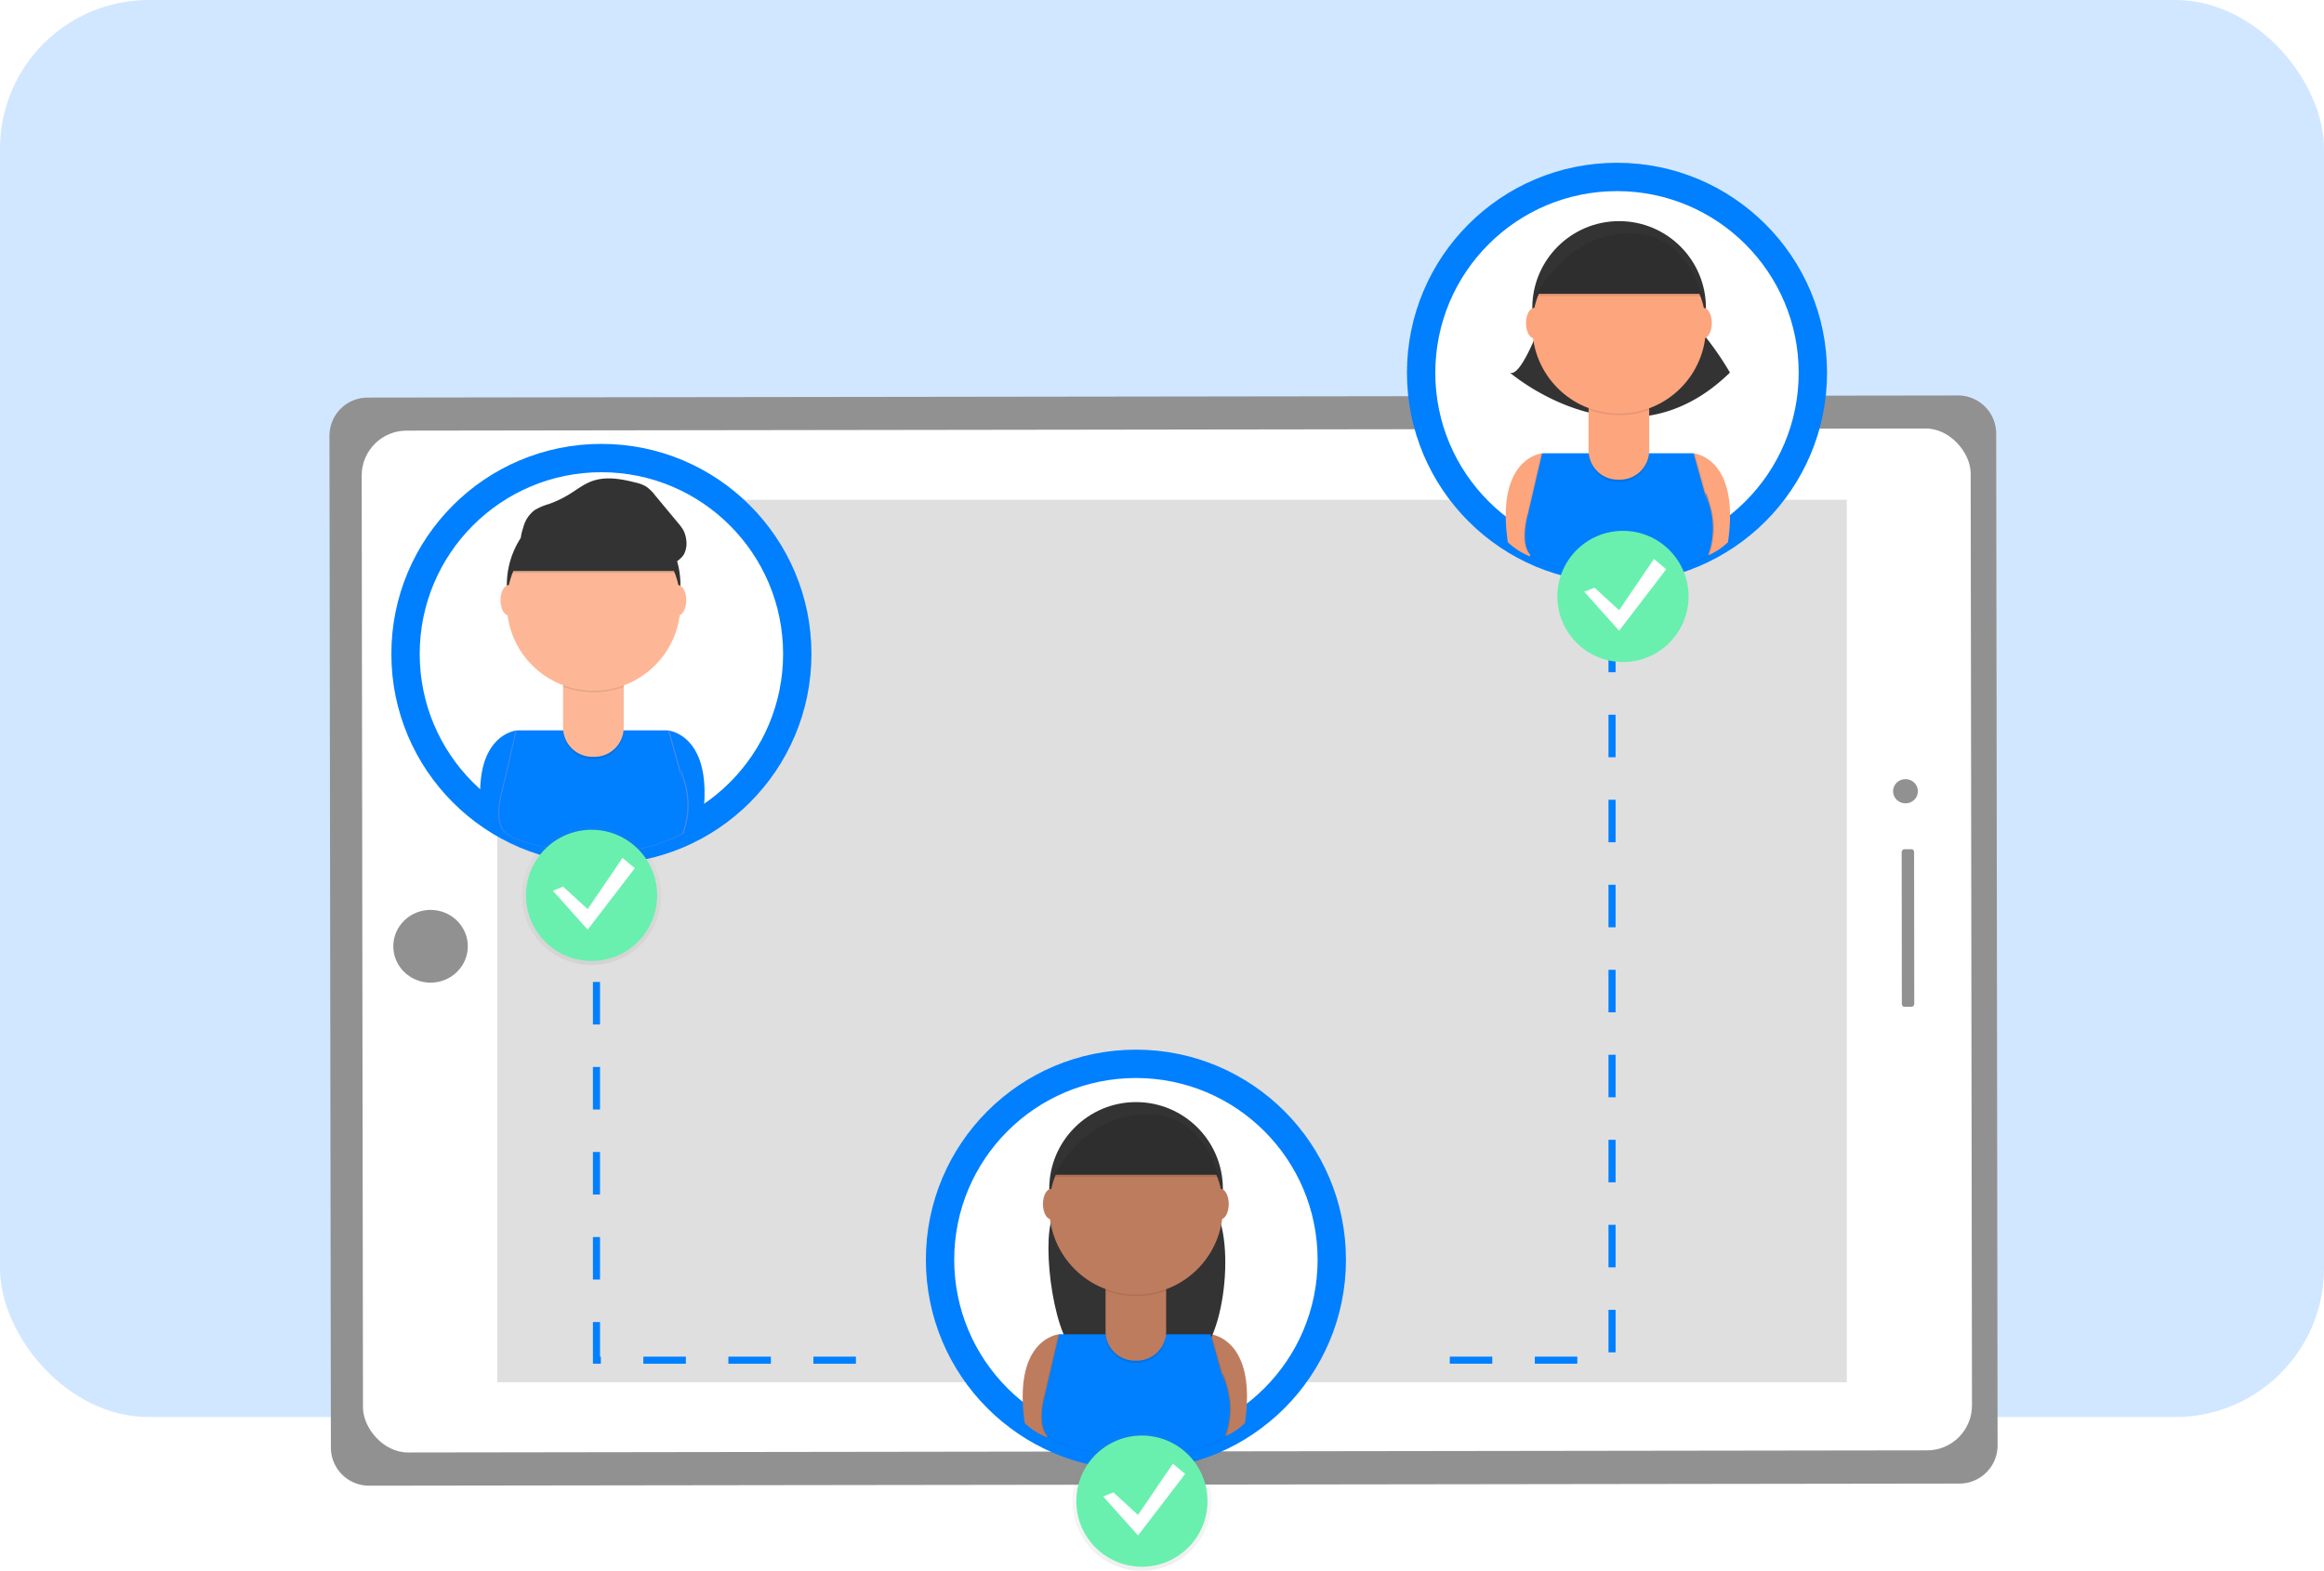 <svg xmlns="http://www.w3.org/2000/svg" xmlns:xlink="http://www.w3.org/1999/xlink" width="656" height="443.406" viewBox="0 0 656 443.406">
    <defs>
        <style>
            .cls-1,.cls-12{fill:#007fff}.cls-1{opacity:.18}.cls-2{fill:#919191}.cls-3{fill:url(#linear-gradient)}.cls-4,.cls-8{fill:#fff}.cls-5{fill:#5f5f5f;opacity:.2}.cls-6{opacity:.5}.cls-7{fill:url(#linear-gradient-2)}.cls-17,.cls-8{stroke:#007fff}.cls-8{stroke-width:8px}.cls-9{fill:#fda57d}.cls-10{fill:#333}.cls-11{opacity:.1}.cls-13{fill:#4d8af0}.cls-14{fill:#fdb797}.cls-15{fill:url(#linear-gradient-4)}.cls-16{fill:#be7c5e}.cls-17{fill:none;stroke-miterlimit:10;stroke-width:2px;stroke-dasharray:12}.cls-18{fill:url(#linear-gradient-5)}.cls-19{fill:#69f0ae}
        </style>
        <linearGradient id="linear-gradient" x1=".489" x2=".489" y1="1.219" y2="-.264" gradientUnits="objectBoundingBox">
            <stop offset="0" stop-opacity=".09"/>
            <stop offset=".55" stop-opacity=".071"/>
            <stop offset="1" stop-opacity=".02"/>
        </linearGradient>
        <linearGradient id="linear-gradient-2" x1=".5" x2=".5" y1="1" gradientUnits="objectBoundingBox">
            <stop offset="0" stop-color="gray" stop-opacity=".251"/>
            <stop offset=".54" stop-color="gray" stop-opacity=".122"/>
            <stop offset="1" stop-color="gray" stop-opacity=".102"/>
        </linearGradient>
        <linearGradient id="linear-gradient-4" x1="-4.806" x2="-4.806" y1="1" xlink:href="#linear-gradient-2"/>
        <linearGradient id="linear-gradient-5" x1=".5" x2=".5" y1="1" xlink:href="#linear-gradient-2"/>
    </defs>
    <g id="Group_55" data-name="Group 55" transform="translate(-32 -472)">
        <rect id="Rectangle_422" width="656" height="400" class="cls-1" data-name="Rectangle 422" rx="42" transform="translate(32 472)"/>
        <g id="Group_52" data-name="Group 52" transform="translate(125 520.234)">
            <g id="Group_45" data-name="Group 45" transform="translate(0 63.396)">
                <path id="Path_253" d="M163.339 497.863l-.4-285.6a10.773 10.773 0 0 1 10.773-10.773l448.924-.6a10.773 10.773 0 0 1 10.773 10.773l.393 285.6a10.773 10.773 0 0 1-10.773 10.773l-448.924.6a10.773 10.773 0 0 1-10.766-10.773z" class="cls-2" data-name="Path 253" transform="translate(-162.94 -200.89)"/>
            </g>
            <path id="Rectangle_417" d="M0 0h399.319v265.235H0z" class="cls-3" data-name="Rectangle 417" transform="rotate(-.08 61220.016 -24866.609)"/>
            <rect id="Rectangle_418" width="454.176" height="288.446" class="cls-4" data-name="Rectangle 418" rx="12.68" transform="rotate(-.08 52529.718 -6462.103)"/>
            <path id="Path_295" d="M0 0h249.1v380.934H0z" class="cls-5" data-name="Path 295" transform="rotate(90 167.724 260.574)"/>
            <ellipse id="Ellipse_74" cx="10.515" cy="10.267" class="cls-2" data-name="Ellipse 74" rx="10.515" ry="10.267" transform="translate(18.018 208.613)"/>
            <ellipse id="Ellipse_75" cx="3.507" cy="3.42" class="cls-2" data-name="Ellipse 75" rx="3.507" ry="3.42" transform="translate(441.356 171.694)"/>
            <rect id="Rectangle_420" width="44.482" height="3.507" class="cls-2" data-name="Rectangle 420" rx=".76" transform="rotate(89.94 127.81 319.618)"/>
            <g id="Group_46" class="cls-6" data-name="Group 46" transform="translate(306.426 -.008)">
                <path id="Path_254" d="M845.817 140.182a57 57 0 1 0-88.8 47.31l.038.253a19.51 19.51 0 0 0 6.464 4.115l.075-.253c2.693 2.289 13.9 5.952 26.82 5.925h.28c8.177 0 17.054-1.444 24.865-5.667 0 0 .07-.151.178-.431a20.307 20.307 0 0 0 5.387-3.679q.049-.329.092-.646a56.936 56.936 0 0 0 24.601-46.927z" class="cls-7" data-name="Path 254" transform="translate(-731.809 -83.182)"/>
            </g>
            <ellipse id="Ellipse_76" cx="55.288" cy="55.288" class="cls-8" data-name="Ellipse 76" rx="55.288" ry="55.288" transform="translate(308.145 1.715)"/>
            <path id="Path_255" d="M789.625 231.22s-13.176 1.077-9.7 25.08a18.922 18.922 0 0 0 6.27 3.991l7.412-25.08z" class="cls-9" data-name="Path 255" transform="translate(-447.312 -151.486)"/>
            <path id="Path_256" d="M874.376 231.22s13.176 1.077 9.7 25.08a18.923 18.923 0 0 1-6.27 3.991l-7.412-25.08z" class="cls-9" data-name="Path 256" transform="translate(-489.316 -151.486)"/>
            <path id="Path_257" d="M791.186 158.2s-6.27 18.239-9.7 16.531c0 0 33 28.5 62.129 0a86.825 86.825 0 0 0-12.54-16.531z" class="cls-10" data-name="Path 257" transform="translate(-448.303 -117.799)"/>
            <ellipse id="Ellipse_77" cx="24.509" cy="24.509" class="cls-10" data-name="Ellipse 77" rx="24.509" ry="24.509" transform="translate(339.522 14.185)"/>
            <path id="Path_258" d="M836.526 231.22H793.8l-4.013 17.119s-2.343 7.918.571 11.4 30.165 11.4 50.16.571a22.3 22.3 0 0 0 .571-14.248c-2.279-7.978-.571-.571-.571-.571z" class="cls-11" data-name="Path 258" transform="translate(-451.719 -151.486)"/>
            <path id="Path_259" d="M837.586 231.22h-42.758l-3.981 17.119s-2.343 7.918.571 11.4 30.165 11.4 50.16.571a22.3 22.3 0 0 0 .571-14.248c-2.279-7.978-.571-.571-.571-.571z" class="cls-11" data-name="Path 259" transform="translate(-452.208 -151.486)"/>
            <path id="Path_260" d="M836.987 231.22h-42.748l-4 17.119s-2.343 7.918.571 11.4 30.165 11.4 50.16.571a22.3 22.3 0 0 0 .571-14.248c-2.279-7.978-.571-.571-.571-.571z" class="cls-12" data-name="Path 260" transform="translate(-451.927 -151.486)"/>
            <path id="Path_261" d="M659.82 121.7h17.1v14.005a8.242 8.242 0 0 1-8.242 8.241h-.62a8.241 8.241 0 0 1-8.241-8.241z" class="cls-11" data-name="Path 261" transform="translate(-304.402 -56.149)"/>
            <path id="Path_262" d="M659.82 120.52h17.1v14.005a8.242 8.242 0 0 1-8.242 8.241h-.62a8.241 8.241 0 0 1-8.241-8.241z" class="cls-9" data-name="Path 262" transform="translate(-304.402 -55.605)"/>
            <path id="Path_263" d="M822.83 206.522a24.611 24.611 0 0 0 17.1.048v-2.1h-17.1z" class="cls-11" data-name="Path 263" transform="translate(-467.374 -139.145)"/>
            <ellipse id="Ellipse_78" cx="24.509" cy="24.509" class="cls-9" data-name="Ellipse 78" rx="24.509" ry="24.509" transform="translate(339.522 19.507)"/>
            <path id="Path_264" d="M795.25 132.442h46.729s-3.991-18.853-21.659-17.668-25.07 17.668-25.07 17.668z" class="cls-10" data-name="Path 264" transform="translate(-454.651 -97.74)"/>
            <ellipse id="Ellipse_79" cx="2.279" cy="4.277" class="cls-9" data-name="Ellipse 79" rx="2.279" ry="4.277" transform="translate(337.75 38.694)"/>
            <ellipse id="Ellipse_80" cx="2.279" cy="4.277" class="cls-9" data-name="Ellipse 80" rx="2.279" ry="4.277" transform="translate(385.631 38.694)"/>
            <path id="Path_265" d="M795.25 133.622h46.729s-3.991-18.853-21.659-17.668-25.07 17.668-25.07 17.668z" class="cls-11" data-name="Path 265" transform="translate(-454.651 -98.284)"/>
            <g id="Group_47" class="cls-6" data-name="Group 47" transform="translate(19.752 79.343)">
                <path id="Path_266" d="M313.617 287.5a57 57 0 1 0-88.8 47.31l.038.253a19.51 19.51 0 0 0 6.464 4.115l.075-.253c2.693 2.289 13.9 5.952 26.82 5.925h.28c8.177 0 17.054-1.444 24.865-5.667 0 0 .07-.151.178-.431a20.308 20.308 0 0 0 5.387-3.679q.048-.329.092-.646a56.936 56.936 0 0 0 24.6-46.928z" class="cls-7" data-name="Path 266" transform="translate(-199.609 -230.495)"/>
            </g>
            <ellipse id="Ellipse_81" cx="55.288" cy="55.288" class="cls-8" data-name="Ellipse 81" rx="55.288" ry="55.288" transform="translate(21.471 81.064)"/>
            <path id="Path_267" d="M252.195 376.46s-13.176 1.077-9.7 25.08a18.922 18.922 0 0 0 6.27 3.991l7.412-25.08z" class="cls-12" data-name="Path 267" transform="translate(-199.374 -218.491)"/>
            <path id="Path_268" d="M336.991 376.46s13.176 1.077 9.7 25.08a18.922 18.922 0 0 1-6.27 3.991L333 380.446z" class="cls-12" data-name="Path 268" transform="translate(-241.396 -218.491)"/>
            <ellipse id="Ellipse_82" cx="24.509" cy="24.509" class="cls-10" data-name="Ellipse 82" rx="24.509" ry="24.509" transform="translate(50.058 92.419)"/>
            <path id="Path_269" d="M299.142 376.46h-42.753l-3.991 17.1s-2.343 7.918.571 11.4 30.165 11.4 50.16.571a22.3 22.3 0 0 0 .571-14.237c-2.279-7.977-.571-.571-.571-.571z" class="cls-13" data-name="Path 269" transform="translate(-203.799 -218.491)"/>
            <path id="Path_270" d="M300.2 376.46h-42.752l-3.991 17.1s-2.343 7.918.571 11.4 30.165 11.4 50.16.571a22.3 22.3 0 0 0 .571-14.237c-2.279-7.977-.571-.571-.571-.571z" class="cls-13" data-name="Path 270" transform="translate(-204.288 -218.491)"/>
            <path id="Path_271" d="M299.593 376.46h-42.774l-3.991 17.1s-2.343 7.918.571 11.4 30.165 11.4 50.16.571a22.3 22.3 0 0 0 .593-14.237c-2.279-7.978-.571-.571-.571-.571z" class="cls-12" data-name="Path 271" transform="translate(-203.998 -218.491)"/>
            <path id="Path_272" d="M122.44 266.93h17.1v14.005a8.241 8.241 0 0 1-8.241 8.241h-.619a8.241 8.241 0 0 1-8.241-8.241z" class="cls-11" data-name="Path 272" transform="translate(-56.487 -123.15)"/>
            <path id="Path_273" d="M122.44 265.76h17.1v14.005a8.241 8.241 0 0 1-8.241 8.241h-.619a8.241 8.241 0 0 1-8.241-8.241z" class="cls-14" data-name="Path 273" transform="translate(-56.487 -122.61)"/>
            <path id="Path_274" d="M285.44 351.762a24.611 24.611 0 0 0 17.1.048v-2.1h-17.1z" class="cls-11" data-name="Path 274" transform="translate(-219.454 -206.15)"/>
            <ellipse id="Ellipse_83" cx="24.509" cy="24.509" class="cls-14" data-name="Ellipse 83" rx="24.509" ry="24.509" transform="translate(50.058 97.741)"/>
            <path id="Path_275" d="M257.87 278.822h46.739s-3.991-18.853-21.659-17.668-25.08 17.668-25.08 17.668z" class="cls-11" data-name="Path 275" transform="translate(-206.735 -165.271)"/>
            <path id="Path_276" d="M257.87 277.682h46.739s-3.991-18.853-21.659-17.668-25.08 17.668-25.08 17.668z" class="cls-10" data-name="Path 276" transform="translate(-206.735 -164.745)"/>
            <ellipse id="Ellipse_84" cx="2.279" cy="4.277" class="cls-14" data-name="Ellipse 84" rx="2.279" ry="4.277" transform="translate(48.285 116.928)"/>
            <ellipse id="Ellipse_85" cx="2.279" cy="4.277" class="cls-14" data-name="Ellipse 85" rx="2.279" ry="4.277" transform="translate(96.161 116.928)"/>
            <path id="Path_277" d="M263.992 257.983a8.688 8.688 0 0 1 3.151-4.67 16.415 16.415 0 0 1 3.991-1.713 30.514 30.514 0 0 0 5.807-2.774c2.079-1.282 4.029-2.823 6.318-3.668 3.938-1.454 8.322-.668 12.389.377a10.424 10.424 0 0 1 2.9 1.077 10.968 10.968 0 0 1 2.569 2.489l6.464 7.784a12.388 12.388 0 0 1 1.616 2.257 7.774 7.774 0 0 1 .733 2.548 6.668 6.668 0 0 1-.689 4.18 6.577 6.577 0 0 1-5.494 2.887 19.981 19.981 0 0 1-6.345-1.147 125.691 125.691 0 0 0-20.372-4.589 57.46 57.46 0 0 0-10.364-.334c-1.077.07-2.521.571-3.178-.539-.6-.965.212-3.206.504-4.165z" class="cls-10" data-name="Path 277" transform="translate(-209.227 -157.549)"/>
            <g id="Group_48" class="cls-6" data-name="Group 48" transform="translate(170.642 250.34)">
                <path id="Path_278" d="M479.73 604.948a57 57 0 1 1 88.8 47.31l-.038.253a19.509 19.509 0 0 1-6.464 4.115l-.075-.253c-2.693 2.289-13.9 5.952-26.82 5.925h-.28c-8.177 0-17.054-1.444-24.864-5.667 0 0-.07-.151-.178-.431a20.308 20.308 0 0 1-5.387-3.679q-.048-.328-.092-.646a56.936 56.936 0 0 1-24.6-46.928z" class="cls-15" data-name="Path 278" transform="translate(-479.73 -547.944)"/>
            </g>
            <ellipse id="Ellipse_86" cx="55.288" cy="55.288" class="cls-8" data-name="Ellipse 86" rx="55.288" ry="55.288" transform="translate(172.349 252.061)"/>
            <path id="Path_279" d="M536.495 692.87s-13.176 1.077-9.7 25.08a18.923 18.923 0 0 0 6.27 3.991l7.412-25.08z" class="cls-16" data-name="Path 279" transform="translate(-330.533 -364.465)"/>
            <path id="Path_280" d="M621.237 692.87s13.176 1.077 9.7 25.08a18.922 18.922 0 0 1-6.281 3.991l-7.412-25.08z" class="cls-16" data-name="Path 280" transform="translate(-372.527 -364.465)"/>
            <path id="Path_281" d="M543.287 619.855s-1.013 2.952-2.451 6.367c-3.135 7.471.442 36.16 7.945 39.214 8.419 3.431 19.489 5.629 30.989 1.433 10-3.647 13.079-36.3 6.011-44.256-.83-.932-1.7-1.858-2.6-2.763z" class="cls-10" data-name="Path 281" transform="translate(-336.755 -330.777)"/>
            <ellipse id="Ellipse_87" cx="24.509" cy="24.509" class="cls-10" data-name="Ellipse 87" rx="24.509" ry="24.509" transform="translate(203.171 262.862)"/>
            <path id="Path_282" d="M583.4 692.87h-42.751l-3.991 17.1s-2.343 7.918.571 11.4 30.165 11.4 50.16.571a22.3 22.3 0 0 0 .571-14.247c-2.279-7.978-.571-.571-.571-.571z" class="cls-11" data-name="Path 282" transform="translate(-334.94 -364.465)"/>
            <path id="Path_283" d="M584.456 692.87h-42.748l-3.991 17.1s-2.343 7.918.571 11.4 30.165 11.4 50.16.571a22.3 22.3 0 0 0 .571-14.247c-2.279-7.978-.571-.571-.571-.571z" class="cls-11" data-name="Path 283" transform="translate(-335.429 -364.465)"/>
            <path id="Path_284" d="M583.867 692.87h-42.748l-3.991 17.1s-2.343 7.918.571 11.4 30.165 11.4 50.16.571a22.3 22.3 0 0 0 .571-14.247c-2.279-7.978-.571-.571-.571-.571z" class="cls-12" data-name="Path 284" transform="translate(-335.157 -364.465)"/>
            <path id="Path_285" d="M406.69 583.35h17.1v14.005a8.242 8.242 0 0 1-8.241 8.242h-.614a8.241 8.241 0 0 1-8.241-8.242V583.35z" class="cls-11" data-name="Path 285" transform="translate(-187.623 -269.127)"/>
            <path id="Path_286" d="M406.69 582.17h17.1v14.005a8.241 8.241 0 0 1-8.241 8.241h-.614a8.242 8.242 0 0 1-8.241-8.242V582.17z" class="cls-16" data-name="Path 286" transform="translate(-187.623 -268.583)"/>
            <path id="Path_287" d="M569.7 668.172a24.612 24.612 0 0 0 17.1.048v-2.1h-17.1z" class="cls-11" data-name="Path 287" transform="translate(-350.595 -352.124)"/>
            <ellipse id="Ellipse_88" cx="24.509" cy="24.509" class="cls-16" data-name="Ellipse 88" rx="24.509" ry="24.509" transform="translate(203.171 268.178)"/>
            <path id="Path_288" d="M542.12 594.1h46.739s-3.991-18.853-21.659-17.668-25.08 17.668-25.08 17.668z" class="cls-10" data-name="Path 288" transform="translate(-337.871 -310.723)"/>
            <ellipse id="Ellipse_89" cx="2.279" cy="4.277" class="cls-16" data-name="Ellipse 89" rx="2.279" ry="4.277" transform="translate(201.399 287.365)"/>
            <ellipse id="Ellipse_90" cx="2.279" cy="4.277" class="cls-16" data-name="Ellipse 90" rx="2.279" ry="4.277" transform="translate(249.281 287.365)"/>
            <path id="Path_289" d="M542.12 595.272h46.739s-3.991-18.853-21.659-17.672-25.08 17.672-25.08 17.672z" class="cls-11" data-name="Path 289" transform="translate(-337.871 -311.263)"/>
            <path id="Path_290" d="M624.72 240.44v206.2H569.4" class="cls-17" data-name="Path 290" transform="translate(-262.688 -110.929)"/>
            <path id="Path_291" d="M139.91 380.49v130.765h80.465" class="cls-17" data-name="Path 291" transform="translate(-64.546 -175.54)"/>
            <g id="Group_49" class="cls-6" data-name="Group 49" transform="translate(54.308 184.831)">
                <ellipse id="Ellipse_91" cx="19.672" cy="19.672" class="cls-18" data-name="Ellipse 91" rx="19.672" ry="19.672"/>
            </g>
            <ellipse id="Ellipse_92" cx="18.514" cy="18.514" class="cls-19" data-name="Ellipse 92" rx="18.514" ry="18.514" transform="translate(55.466 185.99)"/>
            <path id="Path_292" d="M119.943 368.141l6.943 6.362 9.831-14.463 3.474 2.893-13.3 17.356-9.841-10.989z" class="cls-4" data-name="Path 292" transform="translate(-54 -166.105)"/>
            <g id="Group_50" class="cls-6" data-name="Group 50" transform="translate(345.447 100.451)">
                <ellipse id="Ellipse_93" cx="19.672" cy="19.672" class="cls-18" data-name="Ellipse 93" rx="19.672" ry="19.672"/>
            </g>
            <ellipse id="Ellipse_94" cx="18.514" cy="18.514" class="cls-19" data-name="Ellipse 94" rx="18.514" ry="18.514" transform="translate(346.605 101.609)"/>
            <path id="Path_293" d="M660.433 211.491l6.943 6.362 9.836-14.463 3.469 2.893-13.3 17.356-9.836-10.994z" class="cls-4" data-name="Path 293" transform="translate(-303.35 -93.836)"/>
            <g id="Group_51" class="cls-6" data-name="Group 51" transform="translate(209.657 355.829)">
                <ellipse id="Ellipse_95" cx="19.672" cy="19.672" class="cls-18" data-name="Ellipse 95" rx="19.672" ry="19.672"/>
            </g>
            <ellipse id="Ellipse_96" cx="18.514" cy="18.514" class="cls-19" data-name="Ellipse 96" rx="18.514" ry="18.514" transform="translate(210.815 356.987)"/>
            <path id="Path_294" d="M408.343 685.591l6.943 6.362 9.836-14.463 3.469 2.893-13.3 17.356-9.841-10.989z" class="cls-4" data-name="Path 294" transform="translate(-187.051 -312.558)"/>
        </g>
    </g>
</svg>
